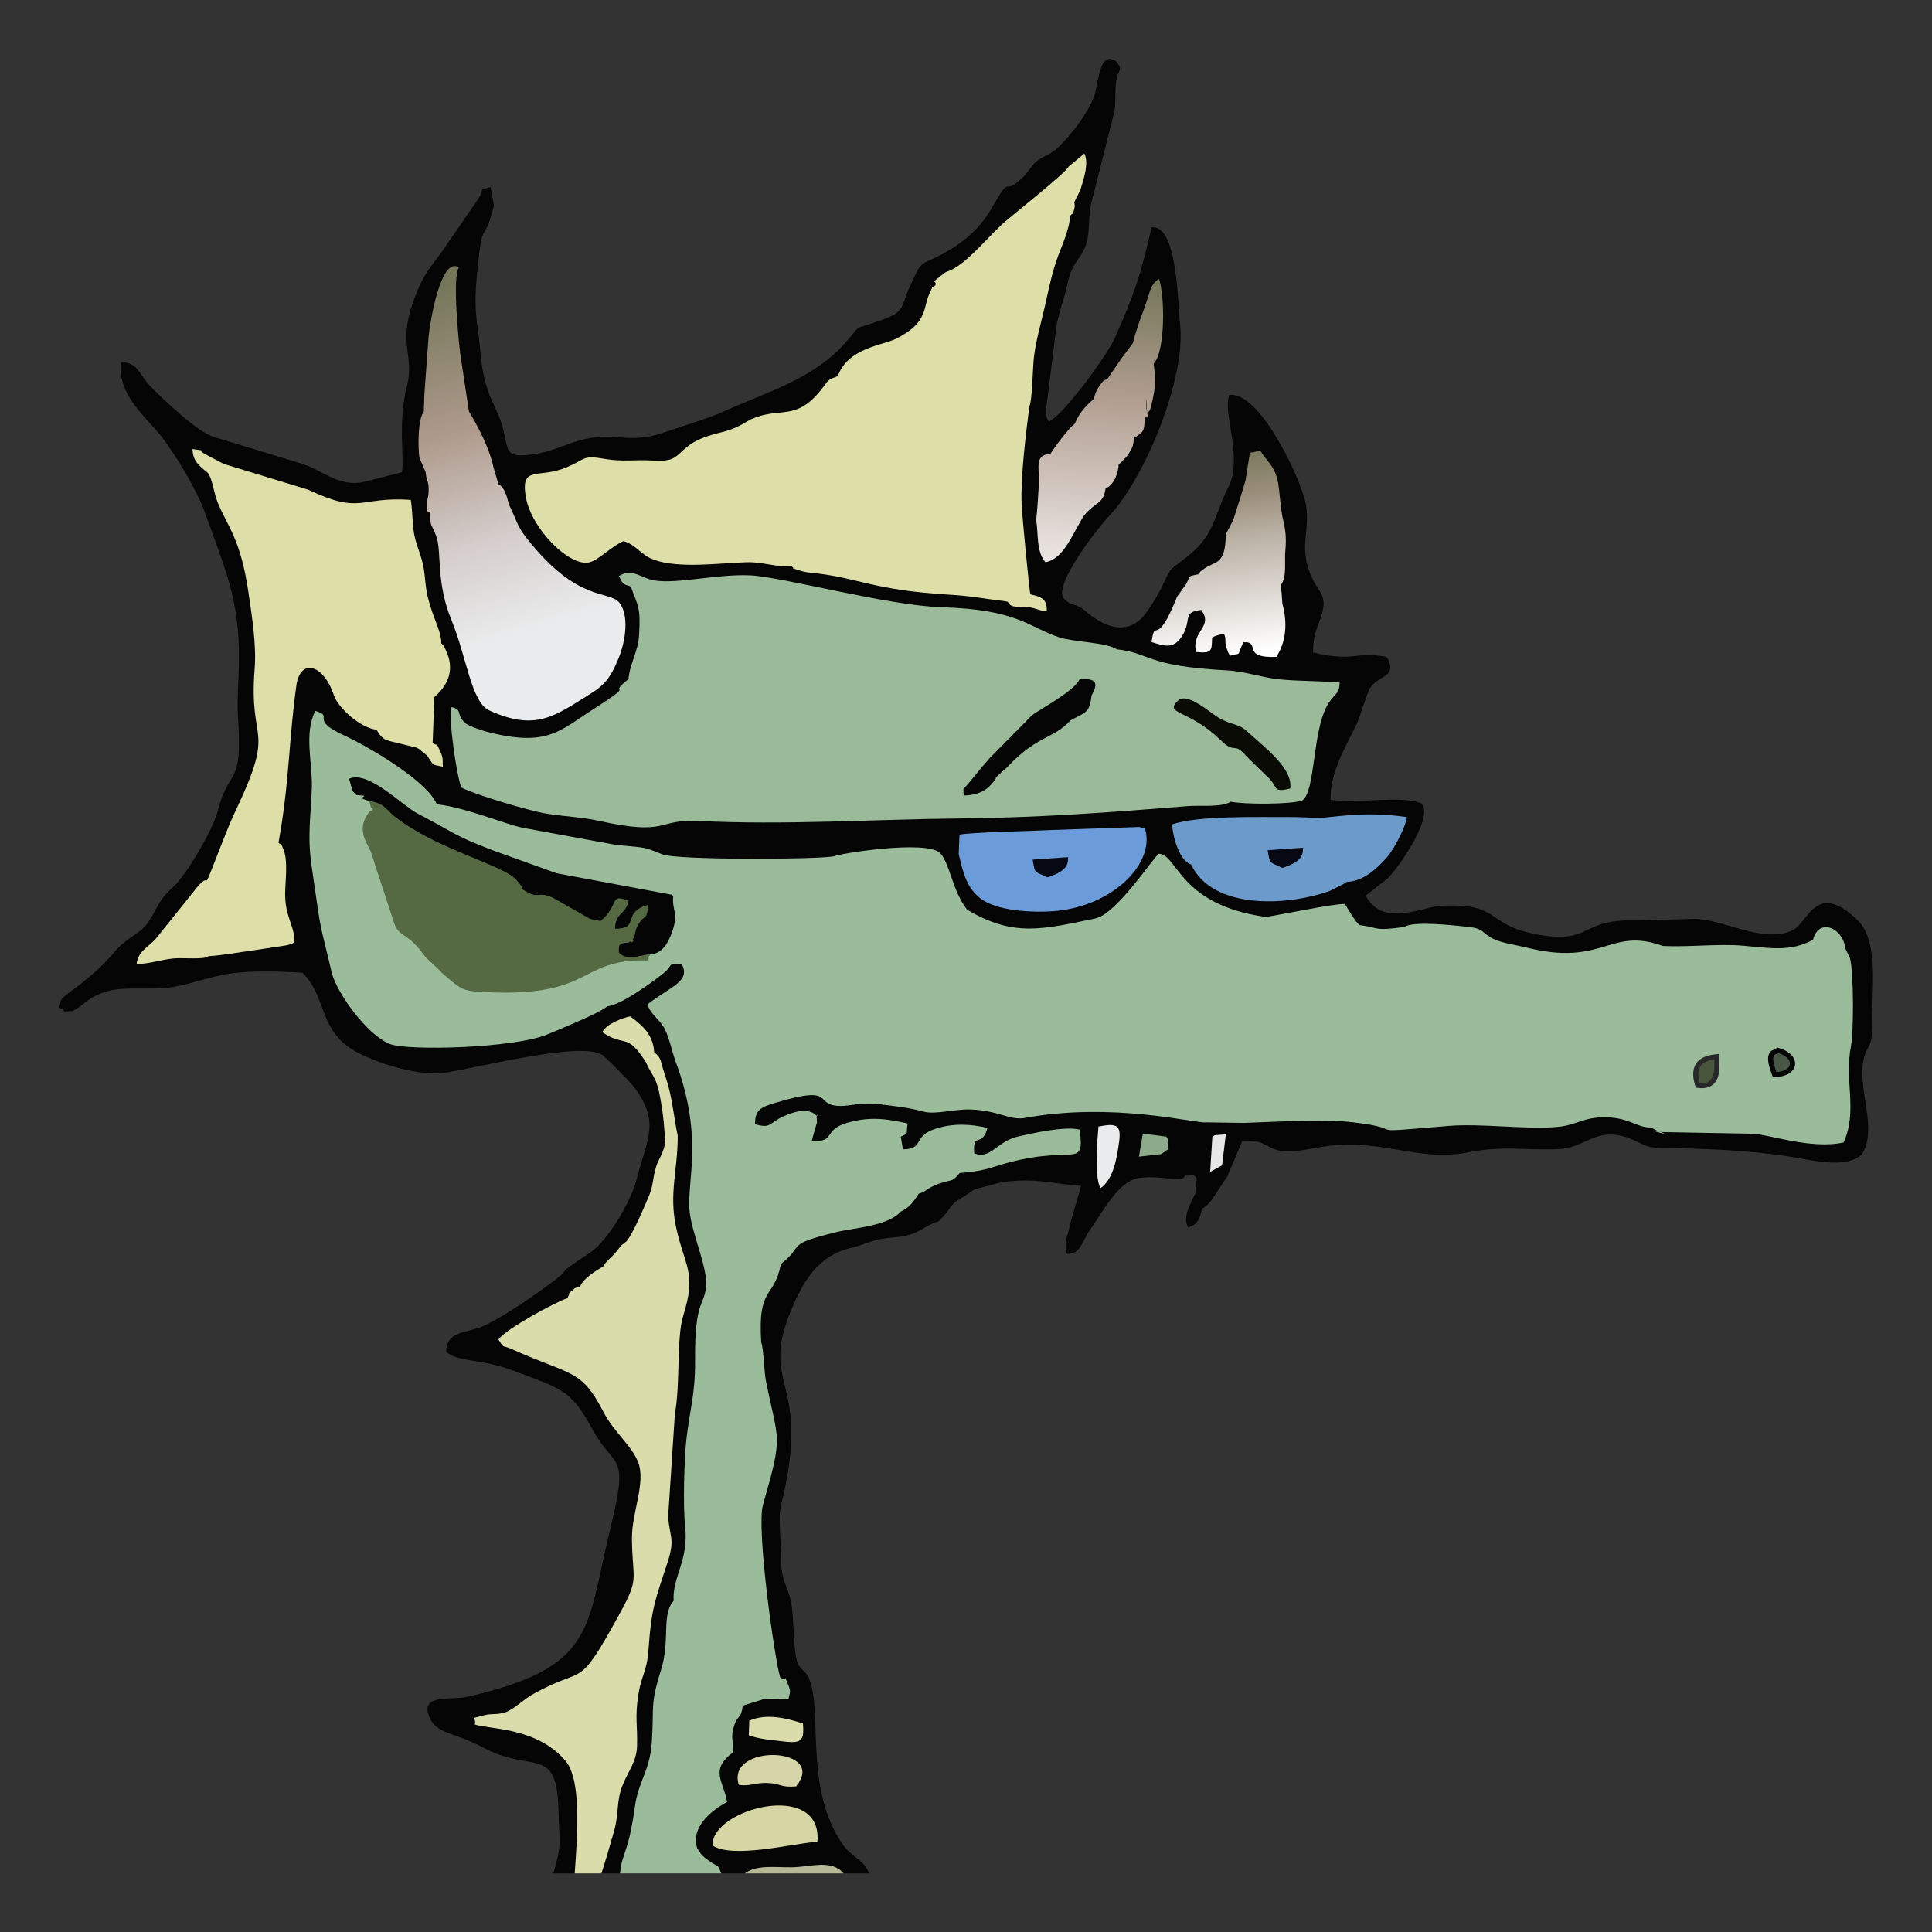<?xml version="1.0" encoding="UTF-8"?>
<!DOCTYPE svg PUBLIC "-//W3C//DTD SVG 1.1//EN" "http://www.w3.org/Graphics/SVG/1.1/DTD/svg11.dtd">
<!-- Creator: CorelDRAW 2021 (64 Bit) -->
<svg xmlns="http://www.w3.org/2000/svg" xml:space="preserve" width="300mm" height="300mm" version="1.1" shape-rendering="geometricPrecision" text-rendering="geometricPrecision" image-rendering="optimizeQuality" fill-rule="evenodd" clip-rule="evenodd"
viewBox="0 0 30000 30000"
 xmlns:xlink="http://www.w3.org/1999/xlink"
 xmlns:xodm="http://www.corel.com/coreldraw/odm/2003">
 <rect x="0" y="0" width="30000" height="30000" fill="#333333" stroke="none"/>
 <defs>
    <linearGradient id="id0" gradientUnits="userSpaceOnUse" x1="7150.5" y1="4358.89" x2="9060.34" y2="10959.87">
     <stop offset="0" stop-opacity="1" stop-color="#75775B"/>
     <stop offset="0.322" stop-opacity="1" stop-color="#AD998A"/>
     <stop offset="0.58" stop-opacity="1" stop-color="#D4CDCB"/>
     <stop offset="0.8" stop-opacity="1" stop-color="#EAEBEC"/>
     <stop offset="1" stop-opacity="1" stop-color="#EAEBEC"/>
    </linearGradient>
    <linearGradient id="id1" gradientUnits="userSpaceOnUse" x1="18693.9" y1="7026.93" x2="19153.76" y2="10176.75">
     <stop offset="0" stop-opacity="1" stop-color="#75775B"/>
     <stop offset="0.239" stop-opacity="1" stop-color="#9C8F7C"/>
     <stop offset="0.451" stop-opacity="1" stop-color="#BCB3A7"/>
     <stop offset="1" stop-opacity="1" stop-color="white"/>
    </linearGradient>
    <linearGradient id="id2" gradientUnits="userSpaceOnUse" x1="17206.54" y1="4337.28" x2="16942.83" y2="8723.16">
     <stop offset="0" stop-opacity="1" stop-color="#75775B"/>
     <stop offset="0.18" stop-opacity="1" stop-color="#8F8771"/>
     <stop offset="0.431" stop-opacity="1" stop-color="#B29F92"/>
     <stop offset="1" stop-opacity="1" stop-color="#EBE6E3"/>
    </linearGradient>
 </defs>
 <g id="Camada_x0020_1">
  <g id="_1850654476816">
   <path fill="#050505" d="M18560.2 18534.6c-67.67,148.81 -207.12,364.96 -109.83,527.26 161.19,-56.14 174.85,-148.88 219.33,-296.15 60.78,-43.96 40.62,-21.04 94.76,-73.09 10.39,-9.96 37.47,-41 46.72,-52.09l247.4 -377.05 -0.02 0 234.03 -551.42c523.01,-26.03 288.56,279.61 1108.56,118.02 1030.52,-203.09 1559.81,232.46 2426.52,59.22 499.7,-99.87 845.7,-26.29 1368.2,-45.57 425.03,-15.69 572.36,-344.13 1068.1,-181.43 246.36,80.87 240.67,159.62 539.3,163.19 630.05,7.49 1305.7,33 1928.51,125.05 380.78,56.26 911.3,208.3 1175.09,-19.27 265.54,-411.09 -81.35,-1022.98 36.49,-1503.68 30.64,-124.91 83.64,-165.8 107.89,-269.19 30.95,-131.85 15.58,-281.94 17.63,-418.72 6.48,-436.52 94.16,-1147.39 -229.3,-1455.69 -650.02,-619.58 -755.6,45.76 -1009.56,163.96 -453.55,211.15 -1085.91,-181.7 -1516.19,-179.09l-910.56 23.25c-890.96,-21.95 -671.2,364.24 -1501.02,224.2 -773.74,-130.58 -620.47,-433.68 -1267.68,-453.09 -441.12,-13.22 -450.54,57.93 -756.27,103.3 -352.04,52.25 -532.11,-15.03 -672.46,-258.76l339.67 -266.92c159.71,-153.25 734.88,-960.56 521.46,-1167.85 -309.01,-127.68 -990.71,10.88 -1404.92,-52.84 -10.96,-443.85 242.16,-831.4 399.69,-1168.04 63.5,-135.71 164.04,-493.3 212.94,-568.41 139.75,-214.73 416.5,-151.72 273.23,-460.53 -46.33,-24.19 11.62,-22.31 -128.36,-40.25 -387.27,-49.6 -425.42,90.79 -1032,-50.64 8.23,-329.9 63.38,-344.1 138.31,-599.22 80.7,-274.78 -39.69,-335.54 -133.83,-520.86 -267.9,-527.32 -8.15,-795.67 -133.17,-1261.31 -109.82,-408.94 -707.17,-1675.51 -1171.34,-1618.85 -106.76,296.3 219.56,964.3 -14.93,1434.96 -238.39,478.45 -204.56,727.97 -636.01,1075.67 -253.23,204.09 -243.29,134.55 -383.59,446.12 -60.67,134.74 -240.74,438.03 -352.44,535.07 -387.95,337.05 -840.81,-148.42 -919.89,-190.14 -154.82,-81.7 -130.93,-10.06 -273.26,-153.05 -124.13,-239.98 548.46,-1093.87 715.31,-1269.05 550.52,-578.03 1192.64,-2132 1102.41,-2965.11 -40.02,-369.47 -43.49,-1563.13 -444.06,-1515.74 -172.53,753.58 -257.84,1013.07 -569.91,1716.83 -119.92,270.46 -806.43,1213.38 -1027.33,1297.01 -60.61,-87.14 -40.98,-196.66 -26.02,-305.15l146.36 -1176.68c51.46,-270.3 119.39,-404.35 170.32,-650.23 71.97,-347.38 191.84,-359.47 286.92,-608.14 74.18,-193.94 21.12,-445.97 101.7,-719.72l346.35 -1375.6c16.4,-142.59 2.27,-291.59 20.52,-430.18 27.89,-211.86 121.2,-179.29 0.41,-326.59 -243.4,-165.02 -269.35,265.7 -322.21,480.35 -65.08,264.31 -397.06,698.89 -603.72,879.15 -111.86,97.56 -211.77,113.34 -303.92,191 -95.1,80.19 -132.95,169.37 -230.73,261.97 -320.12,303.2 -146.88,-99.59 -469.48,464.66 -171.13,299.3 -426.68,534.99 -766.89,714.83 -362.01,191.33 -305.98,73.64 -495.63,482.72 -157.22,339.15 -70.64,406.83 -443.07,540.17 -492.09,176.22 -285.99,38.23 -579.13,366.5 -502.32,562.54 -1224.98,756.76 -1908.12,1069.22 -165.98,75.92 -550.03,194.1 -737.74,258.69 -337.18,116.04 -467.35,163.49 -887.54,127.14 -679.61,-58.75 -879.28,261.01 -1471.74,281.61 -282.11,9.8 -214.71,-142.52 -323.59,-498.99 -52.06,-170.44 -129.22,-286.05 -192.15,-456.86 -146.85,-398.57 -115.58,-618.72 -179.93,-1037.24 -62.85,-408.84 -14.53,-780.71 27.97,-1151.48 41.46,-361.56 61.38,-242.08 158.54,-492.69 2.99,-7.72 69.45,-238.89 69.83,-241.08l-53.52 -287.19c-213.18,62.96 -73.37,-13.23 -184.53,174.29l-459.75 665.32c-253.37,399.22 -370.22,410.37 -562.98,957.31 -231.74,657.61 32.98,818.75 -94.43,1308.01 -142.98,549.06 -30.4,1144.28 -76.41,1323.66l-322.84 82.63c-83.55,18.95 -281.68,74.12 -328.57,79.4 -362.44,40.85 -604,-202.13 -891.5,-291.66l-1364.67 -416.38c-258.12,-65.46 -808.4,-595.11 -998.57,-790.57 -172.44,-177.22 -187.98,-371.88 -451.95,-371.9 -70.76,513.21 412.22,872.07 633.5,1164.44 235.16,310.69 537.94,807 674.33,1191.28 295.82,833.44 529.65,1312.98 521.15,2263.98 -2.7,298.46 -32.81,619.59 -13.75,916.52 69.91,1089.77 -137.12,730.42 -317.29,1436.64 -71.21,279.12 -481.46,986.25 -689.08,1173.2 -229.26,206.48 -219.09,286.03 -385.83,544.1 -116.06,179.68 -345.07,251.94 -504.22,441.68 -218.29,260.26 -440.78,447.2 -725.5,655.13 -32.64,23.84 -114.88,88.06 -128.71,118.9 -88.59,197.42 7.09,68.91 50.42,174.92l128.2 -7.31c167.73,-74.71 244.22,-223.27 539,-305.53 302.69,-84.47 707.03,-10.11 1044.21,-70.63 290.49,-52.16 594.76,-169.82 895.13,-208.73 328.05,-42.5 741.19,-31.03 1092.32,-10.54 357.85,349 260.23,825.32 715.32,1154.66 265.77,192.35 1019.79,464.03 1498.31,398.61 485.77,-66.41 2132.49,-502.54 2450.53,-269.78 69.16,50.61 429.65,416.61 490.18,499.12 404.6,551.44 197.74,789.89 38.28,1418.74 -89.55,353.11 -453.34,964.03 -715.55,1139.27 -638.04,426.43 -261.94,205.19 -530.46,413.03 -270.67,209.53 -829.18,597.7 -1137.33,733.53 -263.3,116.05 -575.92,70.3 -575.46,402.84 211.61,171.37 518.92,89.85 1069.84,301.56 704.68,270.78 857.71,269.17 1193.73,889.41 356.38,657.82 583.89,326.39 285.2,1548.08 -384.2,1571.49 -220.02,2155.75 -2214.29,2614.4 -252.03,57.97 -719.49,-46.54 -608.46,285.92 99.46,297.74 397.79,261.79 845.43,502.63 772.79,415.8 1149.44,-58.03 1171.76,990.35 11.28,530.29 58.09,480.38 -80.21,965.04l331.65 0c1525.78,0 3058.48,0 4574.2,0 -99.11,-234.39 -267.24,-237.6 -416.63,-455.84 -607.98,-887.86 -293.77,-2076.14 -526.87,-2589.67 -46.16,-101.64 -140,-124.44 -177.84,-244.83 -54.02,-171.88 -52.64,-664.49 -82.12,-858.58 -47.7,-314.3 -168.01,-373.45 -164.77,-716.73 2.46,-261.65 -49.87,-656.5 -4.42,-839.51 497.89,-2004.01 -360.29,-1821.28 170.6,-3067.44 184.18,-432.36 408.1,-814.79 902.8,-936.21 321.89,-79.02 313.73,-139.46 716.22,-171.16 357.71,-28.18 414.39,-176.08 657.47,-244.46l0 0.01c219.67,-206.48 138.75,-245.01 394.42,-385.62l168.07 -113.34 430.04 -113.12 0.04 -0.02c548.74,-63.18 683.78,17.08 1221.68,60.3l-173.41 600.7c-23.49,172.05 -102.42,249.94 -48.58,455.53 215.35,8.86 230.6,-187.29 359.24,-370.09 211.52,-300.59 445.86,-769.59 770.36,-810.02 386.61,-48.15 660.13,92.41 705.98,-34.7 195.36,3.31 79.67,-55.15 182.25,38.43l-22.29 240.6z"/>
   <path fill="#9ABC9B" d="M10452.99 13918.05c-20.46,232.07 92.55,254.68 -20.84,565 -59.74,163.49 -147.87,328.86 -352.03,340.72 -59.58,91.28 59.05,79.61 -154.83,79 -968.99,24.22 -758.35,601.56 -2514.24,485.67 -239.89,-15.84 -288.15,-74.27 -486.8,-240.69 -85.31,-71.44 -14.26,-8.09 -102.37,-98.05l-201.8 -189.01c-9.97,-11.08 -36.41,-46.96 -45.28,-58.82 -273.32,-364.57 -376.94,-236.22 -457.86,-509.43l-350.34 -1071.77c-56.54,-132.75 -212.97,-324.82 -56.17,-561.61 127.72,-192.84 -21.2,142.59 93.02,-100.88 -68.82,-40.56 -18.16,-39.72 -65.88,-116.76l-106.78 -37.57c-7.86,-62.1 115.42,-34.45 -98.28,-59.38l-38.23 -38.93c-3.56,-4.59 -14.68,-16.19 -18.36,-21.67l-55.69 -191.37c296.8,-136.6 821.75,412.96 1062.2,539.1 632.81,332.05 554.56,334.99 1165.98,570.99l993 357.21 1779.43 331.75c6.07,-9.73 21.52,17.58 32.15,26.5zm1671.44 5711.7c386,-308.49 58.21,-298.21 849.18,-494.52 288.62,-71.63 815.99,-94.12 1015.97,-323.95 128.41,-56.18 197.81,-151.19 276.41,-276.21 103.22,-23.27 137.28,-92.09 305.12,-152.24 220.29,-78.98 206.83,-15.4 331.11,-168.74 198.85,-17.53 334.1,-31.36 540.87,-98.04 1220.47,-393.52 1404.85,88.3 1322.51,-574.55 -216.79,-60.11 -729.05,54.11 -957.29,106.32 -333.27,76.22 -429.09,365.13 -681.41,260.44 -21.04,-351.78 113.7,-66.87 206.39,-392.94 -263.02,-65.57 -547.84,-74.21 -812.52,13.73 -356.77,118.52 -160.96,314.07 -500.84,317.92l-32.36 -195.67c138.66,-64.19 73.44,-40.06 106.83,-205.47 -322.03,-75.64 -598.24,-109.85 -934.69,-12.23 -394.05,114.44 -173.46,307.08 -553.75,280.81 14.05,-70.31 53.27,-184.7 65.39,-236.36 14.12,-60.02 18.95,-21.01 11.55,-96.95 -14.7,-150.63 57.51,8.52 -44.27,-90.72 -134.62,-85.07 -329.4,-21.3 -474.34,45 -233.98,107.04 -188.2,194.85 -440.04,120.24 -4.18,-229.77 106.93,-267.97 313.67,-330.42 974.96,-294.52 572.58,44.98 1012.95,47.8 157.28,1 296.19,-52.37 537.29,-34.45 321.99,40.16 493.2,52.97 760.66,124.09 180.3,47.97 472.5,-44.79 727.08,-34.54 428.84,17.26 583.82,162.19 817.57,134.65 1378.33,-257.58 2666.54,83.69 2828.16,65.13l598.05 8.61c543.91,-18.27 1229.77,-63.98 1688.97,-9.71 949.47,112.22 11.01,179.11 1481.02,56.67 518.17,-43.18 1222.06,61.44 1706.52,14.05 295.19,-28.87 394.74,-157.74 754.38,-148 357.36,9.68 470.85,163.68 685.98,158.08l81.41 43.09c374.21,134.79 -267.4,-44.41 88.87,27.95l1409.98 26.04c245.14,7.12 901.05,246.91 1411.33,135.39 221.9,-499.12 5.13,-956.75 115.49,-1507.15 38.12,-190.14 45.26,-1135.89 -19.09,-1358.65l-71.35 -148.92c-35.26,-315.73 -409.82,-483.3 -500.87,-132.09 -352.45,190.76 -658.75,127.83 -1095.4,90.97 -376.03,-31.7 -833.8,24.86 -1237.45,4.65 -825.81,-301.89 -915.95,327.37 -2121.55,23.53 -151.09,-38.09 -382.12,-69.33 -508.31,-133.11 -203.03,-102.59 -130.47,-160.33 -409.92,-188.5 -222.25,-22.4 -827.29,-93.43 -973.82,2.97 -474.3,67.88 -390.33,9.88 -685.55,-27.79 -51.12,-3.36 -235.59,-328.9 -236.39,-328.92 -183.43,-4.71 -978.38,164.66 -1226.75,201.65 -1350.53,-186.26 -1367.57,-963.23 -1660.28,-982.15 -46.62,-3.01 -649.65,935.41 -987.05,1004.97 -815.41,168.1 -1269.86,295.64 -1993.14,-136.25 -228.78,-293.82 -263.54,-703.16 -412.76,-872.47 -199.47,-226.32 -1649.35,16.05 -1642.9,42.55 -267.11,54.19 -2441.31,60.29 -2668.35,-26.14 -302.06,-114.97 -212.74,-103.11 -710.81,-146.24l-1469.48 -269.61c-268.12,-53.72 -868.23,-312.35 -1329.95,-364.54 -148.07,-364.43 -1074.03,-902.14 -1447.92,-1073.75 -543.75,-249.59 -131.56,-286.99 -437.72,-376.32 -178.92,344.54 -44.54,806.39 -54.39,1180.45 -11.44,434.52 -74.56,742.3 -4.08,1227.42 169.65,1167.64 107.29,780.87 313.73,1659.67 67.51,287.29 536.73,960.65 902.03,1104.9 276.28,109.1 1934.09,66.73 2450.13,-150.88 135.64,-57.16 829.39,-337.1 926.78,-435.81 204.63,-12.05 707.65,-380.1 862.67,-504.42 183.99,-147.56 45.62,-165.53 296.63,-142.6 128.19,260.84 -157.18,328.68 -535.85,617.23 43.45,160.27 189.72,225.93 272.91,393.31 65.43,131.68 104.89,335.71 169.69,511.44 436.12,1182.59 160.14,1845.98 212.32,2320.9 36.79,334.83 262.57,827.02 254.28,1111.82 -10.93,375.91 -178.75,188.01 -170.59,1205.4 4.06,503.98 -86.18,781.44 -134.67,1212.2 -34.41,305.47 -53.84,1042.17 -20,1342.66 61.17,543.18 -202.88,794.6 -177.94,1164.33 -194.98,217.08 -48.15,607.18 -197.27,1078.78 -174.83,552.97 -103.01,564.14 -142.82,1130.22 -30.32,431.49 -206.55,591.25 -260.32,979.36 -105.55,761.72 -197.38,697.61 -232.19,1045.25l1570.26 0c-61.92,-167.78 -35.82,-80.85 -194.23,-199.65 -121.93,-91.44 -93.64,-66.77 -175.54,-185.94 -144.81,-426.26 462.22,-722.87 462.36,-722.98 -56.21,-326.61 -275.48,-493.83 90.38,-771.17 12.51,-199.72 -44.75,-220.49 21.17,-421.04 51.33,-156.14 109.05,-107.4 128.76,-291.46l16.85 -17.01 339.93 -105.89 356.95 10.01c13.69,-106.99 45.43,-102.02 -4.45,-220.7 -94.4,-224.63 13.34,-20.2 -125.53,-118.7 -86.35,-276.3 -373.3,-2308.74 -267.11,-2679.76 320.1,-1118.41 239.2,-946.09 43.85,-1932.62 -24.19,-122.1 -38.22,-528.59 -71.33,-585.32 -58.35,-892.19 205.01,-675.41 304.24,-1218.39zm977.3 -1836.53c-2.01,3.09 -3.8,6.03 -5.35,8.76 1.54,-2.75 3.34,-5.67 5.35,-8.76zm-8.08 13.96c-1.36,2.76 -2.49,5.33 -3.39,7.71 0.9,-2.38 2.03,-4.95 3.39,-7.71zm-6.42 21.14c-0.91,19.49 18.18,20.4 11.82,24.05 6.18,-3.64 -12.7,-4.62 -11.82,-24.05zm-171.28 -61.35c0.64,-5.98 1.3,-11.73 2,-17.3 -0.69,5.55 -1.36,11.32 -2,17.3zm3.09 -25.72c2.22,-16.3 4.68,-30.63 7.35,-43.26 -2.67,12.63 -5.13,26.97 -7.35,43.26zm8.69 -49.44c2.27,-10.06 4.65,-18.95 7.11,-26.79 -2.46,7.84 -4.84,16.73 -7.11,26.79zm8.59 -31.38c8.49,-25.3 17.74,-38.87 26.16,-45.93 -8.42,7.06 -17.69,20.64 -26.16,45.93zm26.16 -45.93c1.48,-1.26 2.93,-2.3 4.36,-3.17 -1.43,0.87 -2.88,1.91 -4.36,3.17zm8.51 -5.28c0.9,-0.37 1.77,-0.66 2.62,-0.92 -0.85,0.26 -1.72,0.55 -2.62,0.92z"/>
   <path fill="#DEDEA8" d="M12285.68 8788.66c102.01,71.62 -97.16,-3.2 151.28,75.73 73.53,23.38 132.37,26.53 221.63,36.44 673.37,74.7 907.06,262.48 2066.67,332.12 386.06,23.18 531.49,61.85 883.48,102.71l39.6 8.58c55.21,114.48 177.86,61.32 329.95,84.57 122.19,18.69 161.4,56.72 274.23,63.36 13.39,-180.47 -72.01,-225.06 -252.59,-262.24 -17.19,-48.78 -129.75,-1241.79 -136.12,-1395.11 -17.74,-424.81 64.94,-1093.94 120.16,-1525.66 46.25,-87.38 49.69,-592.79 72.04,-773.99 29.9,-242.63 104.29,-504.1 161.03,-746.51 63.47,-271.18 96.13,-466.87 187.84,-742.46 71.19,-213.98 203.29,-471.7 210.69,-695.24 59.13,-66 33.69,17.05 63.04,-97.27 20.05,-78.05 6.2,-60.91 3.1,-115.56l94.7 -190.27c64.66,-207.88 130.48,-419.84 61.65,-563.33l-242.14 199.84c-58.18,114 -872.04,748.65 -1033.73,896.89 -222.8,204.31 -528.45,578.15 -776.56,702.91 -92.76,46.63 -75.92,16.3 -163.37,88.29 -202.84,166.99 -78.39,48.39 -94.96,155.07 -103.22,80.62 -20.54,-16.07 -80.63,100.58 -126.41,245.32 -15.73,476.43 -541.81,736.06 -199.95,98.68 -736.89,136.74 -895.99,575.97 -155.12,62.13 -133.94,47.43 -229.17,174.34 -393.98,519.35 -627.46,315.75 -1040.48,464.88 -187.42,67.68 -228.11,155.27 -519.8,228.27 -231.05,57.84 -406.11,112.9 -551.95,232.22 -179.5,146.84 -185.94,233.56 -527.95,212.14 -289.44,-18.15 -461.84,22.98 -745.18,-25.62 -346.45,-59.42 -279.75,-9.51 -574.31,121.17 -449.98,199.62 -732.66,-35.49 -658.51,451.68 76.55,502.92 687.72,1112.98 992.8,1031.73 153.22,-40.82 344.9,-254.1 529.08,-327.59 206.55,62.04 264.72,213.86 468.45,287.61 393.72,142.54 1026.95,50.89 1446.58,39.17 246.3,-6.87 503.68,88.78 687.25,58.52z"/>
   <path fill="#DADCAB" d="M10327.46 17741.94c-24.14,175.07 -98.59,236.25 -144.87,392.28 -49.55,166.98 -36.25,273.3 -107.05,438.82 -75.21,175.71 -224.36,536.41 -341.13,696.75 -134,100.24 -85.83,77.73 -187.98,193.71 -42.26,48 -75.33,73.42 -100.09,100.07 -66.27,71.3 -19.83,13.21 -82.24,104.26 -99.42,54.16 -316.86,190.77 -353.83,307.34 -135.57,51.45 -39.84,-6.67 -124.4,63.81 -94.35,78.63 -5.82,-13.34 -75.81,119.79 -166.86,49.36 -964.12,481.15 -1070.73,641.41 101.59,152.92 34.33,71.22 218.66,154.02 915.85,411.34 1063.51,296.7 1411.11,968.28 166.32,321.4 440.11,521.61 541.11,785.93 119.85,313.58 -100.33,780.2 -97.69,1176.11 4.41,666.06 124.02,598.09 -182.44,1157.77 -692.04,1263.82 -517.15,786.5 -1381.42,1280.55 -109.06,62.34 -290.34,233.47 -411.02,269.24 -129.61,38.44 -208.24,12.03 -311.95,40.62 -283.19,78.11 -118.13,-0.1 -153.89,144.13 189.32,76.87 965.4,32.75 1412.99,570.99 261.87,314.93 168.97,1279 138.97,1742.55l415.38 0c65.3,-203.64 132.87,-434.48 198.2,-665.33 76.2,-269.33 27.94,-446.02 130.47,-704.25 86.51,-217.97 216.45,-368.3 223.88,-602.97 10.15,-319.43 -36.33,-453.17 21.19,-808.82 49.01,-303.09 132.82,-354.29 156.25,-688.13 47.8,-681.17 110.31,-784.26 297.84,-1365.21 119.65,-370.64 27.68,-389.47 7.9,-711.34l104.29 -1587.74c88.22,-482.29 22.35,-1186.7 130.43,-1528.37 211.4,-668.38 20.29,-767.31 -110.31,-1365.36 -115.51,-528.94 25.21,-888.98 24.06,-1427.07 -55.57,-268.82 -72.31,-477.39 -136.21,-736 -28.18,-113.97 -56.72,-182.84 -91.35,-298.84 -45.74,-153.24 -29.17,-167.9 -138.86,-265.42 -12.22,-274.64 -196.98,-426.38 -372.76,-553.62 -97.83,16.96 -381.03,119.01 -430.61,246.59 350.86,238.76 373.83,-6.3 671.39,457.46 119.21,259.75 168.31,228.07 231.57,585.89 44.96,254.35 58.97,408.7 70.95,670.1z"/>
   <path fill="#9ABA9A" d="M9759.7 10543.68c-377.87,301.26 194.19,-6.7 -569.23,483.42 -508.36,326.35 -692.47,567.42 -1600.75,344.23 -60.69,-14.91 -300.93,-89.64 -356.26,-136.46 -168.84,-142.93 -33.99,-209.62 -220.48,-255.26 -61.85,127.8 83.17,1099.69 151.16,1248.8 192.7,105.8 1045.5,360.37 1320.32,405.74 254.19,41.96 562.78,55.85 799.09,108.6 1109.41,247.71 909.86,-27.97 1557.17,4.66 1340.36,67.58 2728.25,-25.24 4082.7,-38.77 1228.54,-12.34 2307.74,-92.96 3527.68,-191.82 173.74,-14.1 518.95,23.4 660.99,-67.95 211.62,44.17 931.33,43.38 1109.88,-18.77 204.25,-139.12 155.17,-1058.77 385.25,-1472.19 115.09,-206.79 191.66,-162.99 194.36,-359.73 -312.13,-26.5 -625.53,-19.13 -939.37,-49.97 -262.27,-25.8 -525.51,-123.71 -810.46,-138.64 -1273.41,-66.7 -1187.7,-272.34 -1709.59,-326.88 -157.06,-109 -671,-111.61 -894.32,-186.11 -483.36,-161.3 -641.18,-432.35 -1827.78,-467.93 -843.69,-25.3 -2466.92,-471.44 -2973.3,-495.11 -541.54,-25.28 -1237.43,165.21 -1561.14,61.12 -175.32,-56.36 -283.17,-160.76 -476.33,-51.41 79.91,152.81 57.75,116.72 185.32,163.85 114,318.63 153.56,306.45 129.19,754.87 -13.8,253.99 -149.62,457.77 -164.1,681.71z"/>
   <path fill="url(#id0)" d="M6683.89 7973.79c-11.75,225.61 28.45,159 97.35,373.56 75.29,234.4 -9.3,705.65 227.99,1278.28 235.66,568.67 307.29,1276.95 586.46,1404.76 726.4,332.53 1023.03,82.01 1551.22,-243.61 237.2,-146.2 331.59,-256.1 458.71,-566.76 106.12,-259.42 170.94,-667.62 6.37,-868.79 -176.35,-188.78 -648.16,4.78 -1433.04,-993.23 -161.88,-205.85 -156.55,-286.62 -276.44,-523.54 -32.88,-130.22 -65.87,-263.47 -162.67,-316.87l-77.45 -261.51c-66.11,-308.74 -237,-626.4 -380.81,-867.58l-118.06 -782.34c-34.65,-174.36 -146.14,-1325.38 -37.4,-1453.27 -279.43,-181.13 -448.16,835.12 -471.36,1078.83l-65.11 893.85 -9.14 270.04c-94.77,108.51 -91.13,559.5 -67.9,713.99l96.35 220.81c15.02,163.16 53.9,129.13 46.23,306.86 -5.12,118.5 -22.63,84.34 -22.91,164.26 -0.71,213.15 -18.29,89.58 51.61,172.26z"/>
   <path fill="#6B9BD8" d="M14887.12 13261.06c70.57,315.45 133.2,532.14 340.85,692.59 240.1,185.52 779.67,224.76 1157.9,192.47 892.21,-76.19 1559.43,-742.33 1393.12,-1279.47 -14.56,-6.44 -33.53,-11.01 -46.02,-13.49 -12.34,-2.44 -30.79,-9.17 -45.95,-11.5l-1354.18 46.56c-246.33,14.17 -1304.24,35.78 -1434.02,73.18l-11.7 299.66z"/>
   <path fill="#556A43" stroke="#556A43" stroke-width="20" stroke-miterlimit="22.926" d="M9925.29 14902.77c213.88,0.61 95.25,12.28 154.83,-79 -174.56,35.05 -358.42,102.48 -479.25,-26.85 -5.45,-129.93 0.55,-164.11 150.17,-167.75 172.16,-104.73 -14.15,90.39 81.49,-79.92 34.11,-60.73 7.59,-106.62 83.83,-220.87 94.09,-141.04 113.12,-32.57 138.79,-265.22 -402.29,118.34 -91.7,369.72 -515.94,368.49 3.73,-268.41 158.38,-225.82 211.42,-439.49 -294.93,-105.29 -106.03,52.61 -421.58,320.71l-168.07 -33.69 -577.79 -328.82c-231.96,-105.01 -212.9,19.92 -409.59,-94.07 -180.93,-104.89 42.46,41.71 -166.63,-190.2l-63.3 -55.31c-302.78,-204.69 -1096.99,-423.83 -1677.05,-818.58 -361.78,-246.22 -217.48,-265.46 -529.05,-350.78 47.72,77.04 -2.94,76.2 65.88,116.76 -114.22,243.47 34.7,-91.96 -93.02,100.88 -156.8,236.79 -0.37,428.86 56.17,561.61l350.34 1071.77c80.92,273.21 184.54,144.86 457.86,509.43 8.87,11.86 35.31,47.74 45.28,58.82l201.8 189.01c88.11,89.96 17.06,26.61 102.37,98.05 198.65,166.42 246.91,224.85 486.8,240.69 1755.89,115.89 1545.25,-461.45 2514.24,-485.67z"/>
   <path fill="url(#id1)" d="M19306.68 9972.56c283.82,-16.85 -46.67,249.77 513.1,227.57 154.87,-244.74 172.92,-527.11 93.92,-823.32l-23.72 -293.96c95.77,-125.44 53.32,-366.08 68.1,-525.34 22.13,-238.58 -2.07,-347.63 -46.76,-544.82 -75.77,-448.84 -13.32,-606.39 -235.97,-867.05 -155.93,-182.55 -35.37,-152.87 -267.66,-114.59l-66.41 425.68 -84.38 281.35 -107.55 337.37 -115.34 220.12c-4.77,499.77 -171.87,408.16 -348.26,543.5 -69.22,53.12 -31.02,20.61 -81.57,79.91 -176.1,31.66 -113.58,18.61 -188.61,153.41l-138.31 193.77c-329.87,832.8 -339.69,302.66 -396.01,703.31 223.97,72.48 350.78,104.32 478.74,-101.35 148.5,-238.67 -6.98,-366.08 291.93,-397.13 198.33,263.15 -161.64,329.41 -78.17,653.14 245.91,23.84 241.98,-13.96 247.84,-224.49 78.97,-40.83 78.41,-30.91 183,-61.26 52.71,110.1 -14.29,105.05 70.7,300.8 5.72,13.13 19.33,28.29 30.08,41.68 188.49,-60.71 82.21,45.78 201.31,-208.3zm563.2 -1466.89c-57.64,-5.09 -80.92,37.12 -89.16,60.56 8.28,-23.44 31.54,-65.63 89.16,-60.56zm-92.48 71.86l-0.05 0.27 -0.06 0.43 0.09 -0.63 0.02 -0.07zm-0.1 0.47l-0.16 0.7 -0.06 0.34 -0.13 0.64 -0.03 0.22 -0.1 0.52 -0.01 0.13 -0.07 0.39 0 0.04 -0.01 0.2c0,0.05 0.01,0.05 0.03,0l0.17 -0.79 0.02 -0.08 0.13 -0.72 0.01 -0.15 0.16 -0.93 0.04 -0.28"/>
   <path fill="url(#id2)" d="M16309.3 7048.74c-249.7,11.33 -169.39,209.93 -177.78,448.11 -3.91,111.14 -28.02,491.91 -42.76,567.99 35.8,215.18 1.15,506.94 144.67,664.91 223.47,-38.47 359.18,-295.29 478.06,-515.87 92.4,-152.36 82.51,-182.62 208.42,-300.86 132.67,-124.57 216.74,-118.23 245.96,-324.86 139.62,-68.8 196.91,-239.5 205.17,-376.8 48.05,-40.5 37.11,-27.25 86.81,-82.74 69.13,-77.19 21.36,-12.45 67.82,-83.98 72.32,-111.41 67.29,-129.73 83.37,-244.71 142.76,-87.98 167.03,-101.3 163.48,-318.53 83.01,0 60.6,16.15 39.85,-67.88 56.45,-55.16 31.18,-15.6 66.93,-123.45 3.2,-9.63 37.71,-175.42 41.17,-199.69 26.6,-186.39 17.35,-259.42 -6.75,-442.13 187.1,-196.65 172.52,-1075.25 83.2,-1317.56 -146.02,99.35 -123.41,168.64 -228.5,455.52 -62.56,170.67 -125.75,336.12 -177.76,541.9l-179.36 241.69 -217.29 316.47c-46.34,24.8 -43.23,-7.86 -117.72,100.36 -58.47,84.93 -54.12,88.87 -95.5,209.06 -114,102.53 -217.94,205.35 -292.5,385.59 -89.54,59.29 -316.89,368.71 -378.99,467.46zm1453.16 -706.91c0.3,-3.51 0.67,-6.95 1.15,-10.36 -0.48,3.41 -0.83,6.85 -1.15,10.36zm34.95 -144.52l1.62 -6.49 0 0.01 -1.62 6.48zm1.62 -6.48l0 0.03 -0.18 2.72 -0.16 2.8 -0.16 2.8 -0.06 1.07 -0.1 1.74 -0.14 2.83 -0.13 2.85 -0.11 2.15 -0.02 0.71 -0.13 2.87 -0.09 2.91 -0.1 2.9 -0.01 0.35 -0.08 2.59 -0.15 5.9 -0.03 1.45 -0.03 1.53 -0.05 3.01 -0.03 3.03 -0.03 2.59 0 0.46 -0.02 3.05 0 3.09 0 3.11 0 0.68 0.03 2.44 0.04 3.15 0.03 3.18 0.03 1.88 0.03 1.31 0.24 9.59 0 0.14 0.11 3.29 0.13 3.31 0.13 3.35 0.05 1.09 0.27 5.67 0.17 3.43 0.13 2.37 0.07 1.07 0.67 10.52 0.01 0.2 0.24 3.36 0.27 3.59 0.29 3.61 0.11 1.56 0.18 2.1 0.94 10.36 0.07 0.77 0.76 7.58 0.4 3.86 0.07 0.61 0.03 0.27 0.76 6.89 0.45 3.94 0.26 2.11 0.22 1.87 1.49 11.71 0.04 0.43 1.73 12.46 0.16 1.12 0.45 3.1 1.27 8.58 0.42 2.74 0.26 1.6 2.14 13.26m6.29 -437.76c-0.14,6.22 -0.38,12.32 -0.65,18.3 0.27,-5.98 0.51,-12.08 0.65,-18.3zm-1.18 28.75c-0.35,6.11 -0.75,12.12 -1.2,18.04 0.45,-5.92 0.85,-11.93 1.2,-18.04z"/>
   <path fill="#D5D6A4" d="M11063.25 28656.59c307.95,206.36 1214.38,-22.64 1629.34,-60.17 80.56,-962.33 -1647.05,-512.39 -1629.34,60.17z"/>
   <path fill="#6B9ACB" d="M20912.35 13694.32c271.91,-7.97 496.76,-233.68 633.13,-393.62 123.46,-144.81 300.74,-514.25 299.26,-613.01 -713.52,-105.21 -1213.64,23.39 -1406.86,13.3 -147.54,-7.74 -269.03,-14.44 -424.41,-13.53 -498.39,2.83 -1399.72,-26.56 -1812.75,113.55 9.26,195.72 113.63,567.4 295.91,624.98 332.38,701.06 1483.58,647.02 2150.32,409.21l234.44 -118.07c5.1,-15.67 21.57,-14.16 30.96,-22.81z"/>
   <path fill="#050505" d="M14958.42 12254.31l6.07 97.99c308.97,-0.46 424.82,-165.42 469.4,-222.34 62.49,-79.77 -7.69,-27.98 72.7,-97.57l44.65 -41.55c5.29,-4.78 17.62,-15.47 23.55,-20.92 35.13,-32.14 28.95,-19.55 74.43,-67.75 463.34,-491.13 705.8,-423.02 976.37,-718.88 251.88,-130.61 292.51,-124.52 324.45,-385.1 112.96,-199.35 70.42,-265.03 -185.4,-255.08 -70.84,182.49 -637.25,482.39 -739.23,561.96l-661.78 670.87c-185.64,208.48 -250.9,311.28 -405.21,478.37z"/>
   <path fill="#0A0B04" d="M20033.74 12244.23c51.83,-309.22 -402.95,-642.86 -674.9,-892.61 -149.31,-137.12 -271.27,-78.65 -525.46,-267.2 -137.18,-101.76 -420.33,-318.98 -536.68,-210.1 -237.7,222.46 159.34,132.4 657.78,619.54 237.86,232.44 194.19,8.34 399.83,248.89l300.53 295.09c214.13,176.1 77.94,278.97 378.9,206.39z"/>
   <path fill="#D6D4A9" d="M12360.76 27740.48c504.75,-619.42 -1094.18,-674.36 -888.6,-25.12 174,26.01 251.77,-33.75 427.03,-29.56 236.96,5.63 202.13,73.09 461.57,54.68z"/>
   <path fill="#DADCAB" d="M12173.24 27042.01c289.3,36.21 313.07,-27.67 295.07,-280.01 -253.35,-82.2 -567.1,-161.34 -833.61,-43.25l-7.51 226.88c168.3,62.51 368.2,74.12 546.05,96.38z"/>
   <path fill="#EAEBEC" d="M17089.98 18448.7c202.17,-139.89 253.52,-474.89 286.75,-712.47 38.22,-273.16 -38.19,-298.08 -320.15,-243.14 -14.49,176.14 -68.99,803.18 33.4,955.61z"/>
   <path fill="#B6B998" d="M11565.4 29090.37l1533.29 0c-182.78,-222.47 -502.04,-100.93 -795.28,-95.47 -274.41,5.11 -545.07,-45.16 -738.01,95.47z"/>
   <path fill="#8DAB8B" d="M18029.96 17921.08l115.93 -80.27 -12.49 -158.22c-2.8,-7.97 -16.55,-21.65 -24.22,-32.86l-362.41 -46.88 -61.79 357.89 344.98 -39.66z"/>
   <path fill="#060813" d="M19683.77 13201.77c37.95,226.52 20.91,173.41 227.76,275.64 369.2,-113.99 310.08,-259.69 323.33,-314.24l-551.09 38.6z"/>
   <path fill="#E7E7E8" d="M18976.27 18095.05l58.65 -481.3 -171.68 13.81c-9.37,2.9 -24.7,15.84 -37.54,22.99l-34.75 546.97 185.32 -102.47z"/>
   <g>
    <path fill="#282829" d="M26317.49 16839.67c-73.58,-250.08 9.57,-428.93 290.69,-464.17l86.08 -10.78 4.08 83c4.72,95.84 6.4,212.73 -32.67,302.46 -49.99,114.72 -153.56,157.96 -279.95,144.78l-53.61 -5.6 -14.62 -49.69z"/>
   </g>
   <path fill="#49553C" d="M26394.39 16818.95c217.78,22.73 234.27,-162.05 224.16,-367.64 -208.47,26.13 -291.63,138.35 -224.16,367.64z"/>
   <g>
    <path fill="#050505" d="M27570.65 16290.8l22.11 -26.78 53.42 17.42c324.17,105.69 299.87,412.5 -53.93,442.36l-61.68 5.2 -20.64 -55.89c-29.51,-79.86 -76.83,-215.74 -43.98,-299.83 21.34,-54.65 55.74,-69.84 104.7,-82.48z"/>
   </g>
   <path fill="#495746" d="M27585.23 16647.64c271.8,-22.94 272.6,-216.42 35.21,-293.82 -22.64,27.41 -158.03,-38.74 -35.21,293.82z"/>
   <path fill="#DEDEA8" d="M6632.68 11732.4c119.74,176.71 60.36,129.89 244.78,173.56 -7.62,-98.31 9.59,-125.96 -39.25,-234.95 -81.59,-182.09 -36.66,-63.34 -119.99,-138.79l27.09 -709.69c227.32,-195.94 317.05,-437.68 174.47,-734.34 -37.57,-78.13 -30.5,-56.59 -69.22,-102.22 10.34,-130.02 -92.36,-341.99 -147.95,-510.69 -80.53,-244.23 -84.27,-312.52 -112.31,-575.12 -22.16,-207.61 -87.4,-330.17 -140.78,-523.81 -51.37,-186.44 -37.81,-416.52 -70.8,-614.1 -812.65,-56.45 -753.92,237.48 -1595.58,-158.68l-1309.71 -399.84 -252.13 -132.28c-219.73,-112.93 40.48,-55.71 -233.42,-98.54 9.08,176.98 81.59,245.92 239.76,368.81 71.46,96.75 91.11,307.02 149.85,453.82 149.01,372.28 357.65,560.92 480.76,1404.47 54.91,376.2 125.36,816.18 95.45,1189.27 -95.93,1196.36 341.51,856.34 -291.47,2192.21 -80.82,170.54 -126,284.66 -187.25,439.43 -439.49,1110.61 -104.18,339.66 -485.61,845.14l-567.98 708.46c-136.08,150.55 -269.91,185.58 -300.84,396.35 210.88,-6.05 383.14,-69.13 570.52,-87.87 141.94,-14.18 497.51,22.24 543.3,-34.81 268.01,-18.81 483.98,-62.88 724.06,-94.97l481.28 -72.62c125.51,-34.45 41.71,2.37 133.24,-49.87 0.8,-274.37 -150.97,-385.78 -145.19,-769.66 2.64,-176.98 43.73,-484.54 -19.49,-651.5 -62.61,-165.41 -28.96,-66.23 -83.52,-124.25 176.36,-977.59 155.83,-1601.07 281.67,-2471.21 82.9,-413.77 434.01,-262.75 576.29,176.91 64.51,199.31 408.7,510.06 664.74,540.96 104.53,183.36 158.02,159.11 393.05,221.12 306.27,80.78 189.37,19.11 392.18,179.3z"/>
   <path fill="#060813" d="M16035.29 13348.51c37.95,226.52 20.91,173.4 227.76,275.64 369.2,-113.99 310.08,-259.69 323.33,-314.24l-551.09 38.6z"/>
  </g>
 </g>
</svg>
